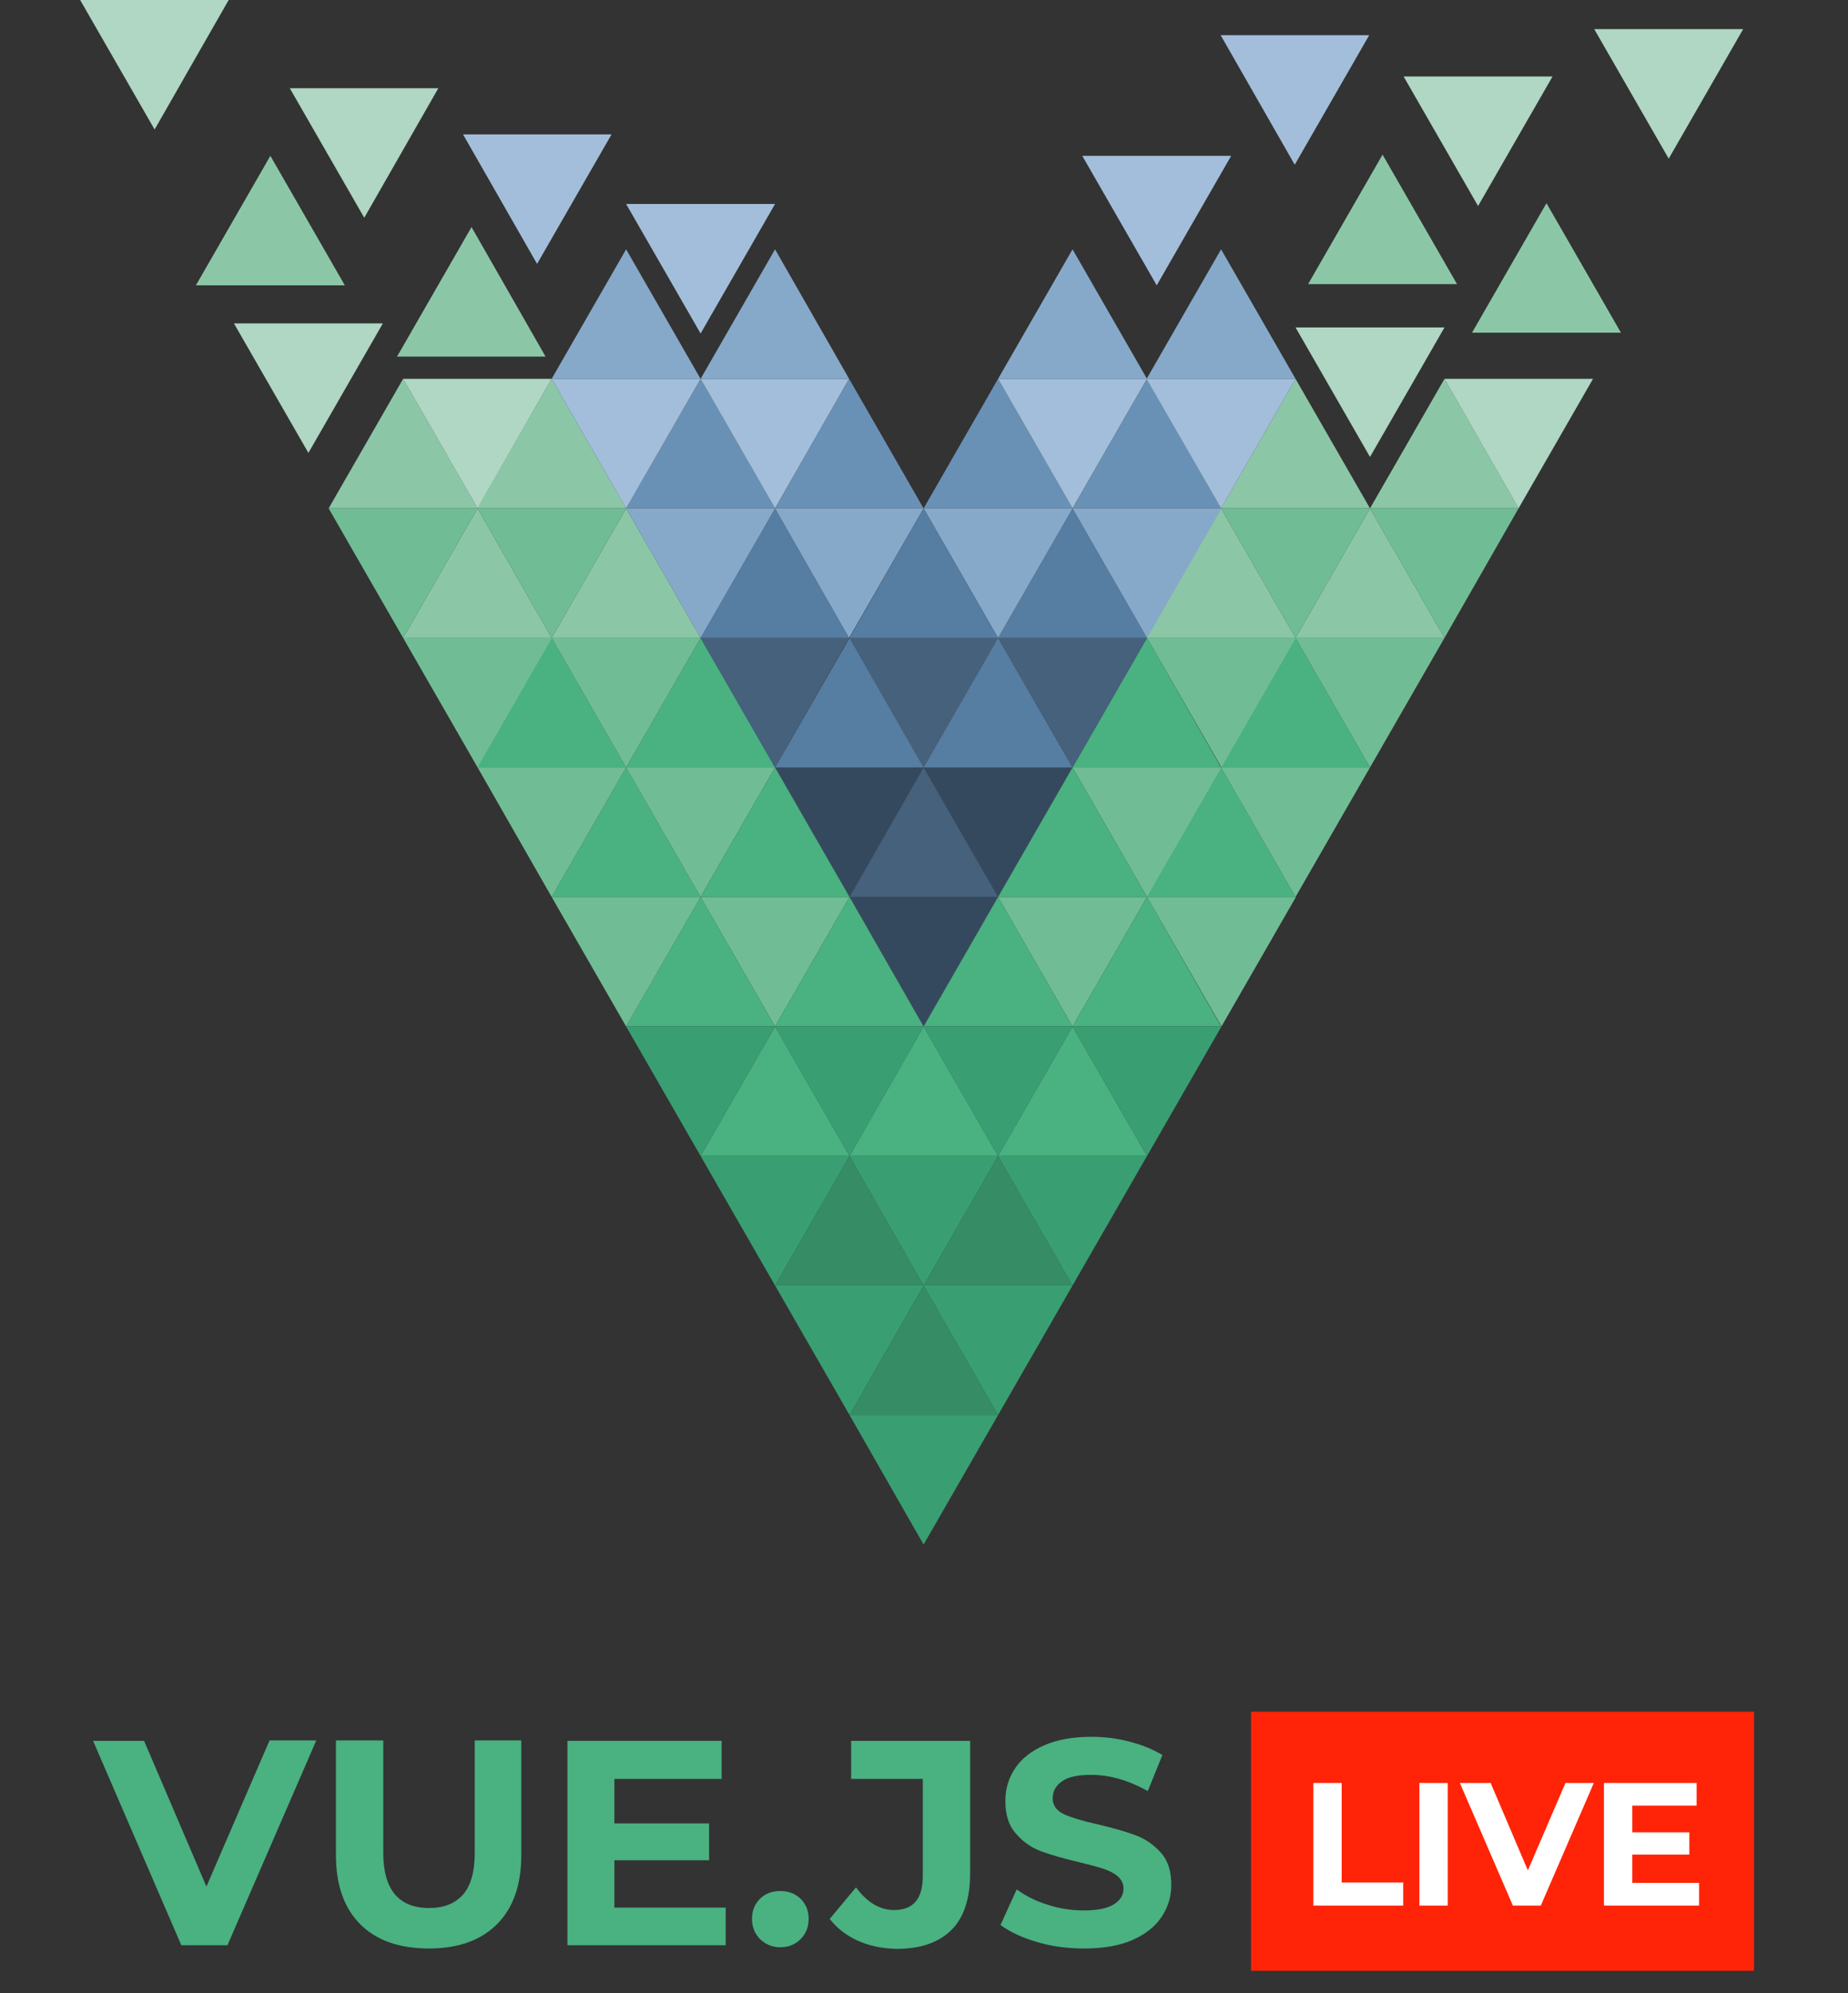 <?xml version="1.0" encoding="utf-8"?>
<!-- Generator: Adobe Illustrator 23.0.5, SVG Export Plug-In . SVG Version: 6.00 Build 0)  -->
<svg version="1.1" id="Layer_1" xmlns="http://www.w3.org/2000/svg" xmlns:xlink="http://www.w3.org/1999/xlink" x="0px" y="0px"
	 viewBox="0 0 456.6 492.4" style="enable-background:new 0 0 456.6 492.4;" xml:space="preserve">
<rect x="0" y="0" width="456.6" height="492.4" fill="#333333" stroke="none"/>
<style type="text/css">
	.st0{fill:#358C65;}
	.st1{fill:#46617C;}
	.st2{fill:#4AB181;}
	.st3{fill:#70BD95;}
	.st4{fill:#8BC7A7;}
	.st5{fill:#567DA2;}
	.st6{fill:#35495E;}
	.st7{fill:#87A9C9;}
	.st8{fill:#AFD7C3;}
	.st9{fill:#A3BEDA;}
	.st10{fill:#6991B5;}
	.st11{fill:#399F73;}
	.st12{fill:#FF2407;}
	.st13{fill:#FFFFFF;}
</style>
<path class="st0" d="M246.6,349.6h-36.7l18.3-32L246.6,349.6z M228.2,349.6l-9.2-16h18.4"/>
<path class="st1" d="M209.9,157.6h36.7l-18.4,32L209.9,157.6z M228.2,157.6l9.2,16H219"/>
<path class="st2" d="M173.1,221.6h-36.8l18.4-32L173.1,221.6L173.1,221.6z M154.7,221.6l-9.2-16h18.4 M320.1,221.6h-36.8l18.4-32
	L320.1,221.6z M301.7,221.6l-9.2-16h18.4 M209.9,285.6h-36.8l18.4-32L209.9,285.6L209.9,285.6z M191.5,285.6l-9.2-16h18.4"/>
<path class="st3" d="M246.6,221.6h36.8l-18.4,32L246.6,221.6z M265,221.6l9.2,16h-18.4"/>
<path class="st4" d="M136.3,157.6H99.6l18.4-32L136.3,157.6z M118,157.6l-9.2-16h18.3"/>
<path class="st5" d="M283.4,157.6h-36.8l18.4-32L283.4,157.6z M265,157.6l-9.2-16h18.4"/>
<path class="st2" d="M246.6,285.6h-36.7l18.3-32L246.6,285.6z M228.2,285.6l-9.2-16h18.4"/>
<path class="st6" d="M209.9,221.6h36.7l-18.4,32L209.9,221.6z M228.2,221.6l9.2,16H219"/>
<path class="st4" d="M173.1,157.6h-36.8l18.4-32L173.1,157.6L173.1,157.6z M154.7,157.6l-9.2-16h18.4 M320.1,157.6h-36.8l18.4-32
	L320.1,157.6z M301.7,157.6l-9.2-16h18.4"/>
<path class="st2" d="M283.4,285.6h-36.8l18.4-32L283.4,285.6z M265,285.6l-9.2-16h18.4"/>
<path class="st3" d="M173.1,221.6h36.8l-18.4,32L173.1,221.6L173.1,221.6z M191.5,221.6l9.2,16h-18.4"/>
<path class="st5" d="M209.8,157.6h-36.7l18.4-32L209.8,157.6z M191.5,157.6l-9.2-16h18.4"/>
<path class="st4" d="M356.9,157.6h-36.8l18.4-32L356.9,157.6z M338.5,157.6l-9.2-16h18.4"/>
<path class="st0" d="M228.2,317.6h-36.7l18.4-32L228.2,317.6z M209.9,317.6l-9.2-16H219"/>
<path class="st6" d="M228.2,189.6H265l-18.4,32L228.2,189.6L228.2,189.6z M246.6,189.6l9.2,16h-18.4"/>
<path class="st2" d="M154.7,189.6h-36.8l18.4-32L154.7,189.6L154.7,189.6z M136.3,189.6l-9.2-16h18.3 M301.7,189.6H265l18.4-32
	L301.7,189.6L301.7,189.6z M283.4,189.6l-9.2-16h18.3 M191.5,253.6h-36.8l18.4-32L191.5,253.6L191.5,253.6z M173.1,253.6l-9.2-16
	h18.4"/>
<path class="st4" d="M118,125.6H81.2l18.4-32L118,125.6z M99.6,125.6l-9.2-16h18.4"/>
<path class="st7" d="M173.1,93.6h-36.8l18.4-32L173.1,93.6L173.1,93.6z M154.7,93.6l-9.2-16h18.4 M283.4,93.6h-36.8l18.4-32
	L283.4,93.6z M265,93.6l-9.2-16h18.4"/>
<path class="st8" d="M136.3,93.6H99.6l18.4,32L136.3,93.6z M118,93.6l-9.2,16h18.3"/>
<path class="st9" d="M304.2,38.5h-36.8l18.4,32L304.2,38.5z M285.9,38.5l-9.2,16H295"/>
<path class="st10" d="M265,125.6h-36.8l18.4-32L265,125.6z M246.6,125.6l-9.2-16h18.4"/>
<path class="st4" d="M360,70.2h-36.8l18.4-32L360,70.2z M341.6,70.2l-9.2-16h18.4"/>
<path class="st9" d="M283.4,93.6h-36.8l18.4,32L283.4,93.6z M265,93.6l-9.2,16h18.4"/>
<path class="st8" d="M56.5,0H19.8l18.4,32L56.5,0z M38.1,0l-9.2,16h18.4"/>
<path class="st2" d="M265,253.6h-36.8l18.4-32L265,253.6z M246.6,253.6l-9.2-16h18.4"/>
<path class="st10" d="M191.5,125.6h-36.8l18.4-32L191.5,125.6L191.5,125.6z M173.1,125.6l-9.2-16h18.4"/>
<path class="st4" d="M134.8,88.1H98.1l18.4-32L134.8,88.1z M116.4,88.1l-9.2-16h18.4"/>
<path class="st9" d="M209.8,93.6h-36.7l18.4,32L209.8,93.6z M191.5,93.6l-9.2,16h18.4 M151.1,33.2h-36.7l18.3,32
	C132.7,65.2,151.1,33.2,151.1,33.2z M132.7,33.2l-9.2,16h18.4"/>
<path class="st4" d="M338.5,125.6h-36.8l18.4-32L338.5,125.6z M320.1,125.6l-9.2-16h18.4"/>
<path class="st8" d="M430.7,7.2h-36.8l18.4,32C412.3,39.2,430.7,7.2,430.7,7.2z M412.3,7.2l-9.2,16h18.3 M356.9,80.9h-36.8l18.4,32
	L356.9,80.9z M338.5,80.9l-9.2,16h18.4"/>
<path class="st9" d="M338.3,8.7h-36.7l18.3,32L338.3,8.7L338.3,8.7z M319.9,8.7l-9.2,16h18.4"/>
<path class="st0" d="M265,317.6h-36.8l18.4-32L265,317.6z M246.6,317.6l-9.2-16h18.4"/>
<path class="st6" d="M191.5,189.6h36.7l-18.3,32L191.5,189.6z M209.9,189.6l9.2,16h-18.4"/>
<path class="st2" d="M191.5,189.6h-36.8l18.4-32L191.5,189.6L191.5,189.6z M173.1,189.6l-9.2-16h18.4 M338.5,189.6h-36.8l18.4-32
	L338.5,189.6z M320.1,189.6l-9.2-16h18.4 M228.2,253.6h-36.7l18.4-32L228.2,253.6z M209.9,253.6l-9.2-16H219"/>
<path class="st4" d="M154.7,125.6h-36.8l18.4-32L154.7,125.6L154.7,125.6z M136.3,125.6l-9.2-16h18.3"/>
<path class="st7" d="M209.8,93.6h-36.7l18.4-32L209.8,93.6z M191.5,93.6l-9.2-16h18.4 M320.1,93.6h-36.8l18.4-32L320.1,93.6z
	 M301.7,93.6l-9.2-16h18.4"/>
<path class="st9" d="M173.1,93.6h-36.8l18.4,32L173.1,93.6L173.1,93.6z M154.7,93.6l-9.2,16h18.4 M191.5,50.4h-36.8l18.4,32
	L191.5,50.4L191.5,50.4z M173.1,50.4l-9.2,16h18.4"/>
<path class="st10" d="M301.7,125.6H265l18.4-32L301.7,125.6L301.7,125.6z M283.4,125.6l-9.2-16h18.3"/>
<path class="st4" d="M400.5,82.2h-36.8l18.4-32L400.5,82.2z M382.1,82.2l-9.2-16h18.4"/>
<path class="st9" d="M320.1,93.6h-36.8l18.4,32L320.1,93.6z M301.7,93.6l-9.2,16h18.4"/>
<path class="st8" d="M94.6,79.9H57.8l18.4,32L94.6,79.9z M76.2,79.9l-9.2,16h18.3"/>
<path class="st2" d="M301.7,253.6H265l18.4-32L301.7,253.6L301.7,253.6z M283.4,253.6l-9.2-16h18.3"/>
<path class="st10" d="M228.2,125.6h-36.7l18.3-32L228.2,125.6z M209.8,125.6l-9.2-16H219"/>
<path class="st4" d="M85.2,70.5H48.4l18.4-32C66.8,38.5,85.2,70.5,85.2,70.5z M66.8,70.5l-9.2-16H76"/>
<path class="st8" d="M108.3,21.8H71.6l18.4,32L108.3,21.8z M89.9,21.8l-9.2,16h18.4"/>
<path class="st4" d="M375.2,125.6h-36.7l18.4-32L375.2,125.6L375.2,125.6z M356.9,125.6l-9.2-16h18.4"/>
<path class="st8" d="M393.6,93.6h-36.7l18.3,32L393.6,93.6L393.6,93.6z M375.2,93.6l-9.2,16h18.4 M383.6,18.9h-36.8l18.4,32
	C365.2,50.9,383.6,18.9,383.6,18.9z M365.2,18.9l-9.2,16h18.4"/>
<path class="st11" d="M191.5,317.6h36.7l-18.3,32L191.5,317.6z M209.9,317.6l9.2,16h-18.4"/>
<path class="st5" d="M265,189.6h-36.8l18.4-32L265,189.6z M246.6,189.6l-9.2-16h18.4"/>
<path class="st3" d="M118,189.6h36.7l-18.4,32L118,189.6z M136.3,189.6l9.2,16h-18.3 M265,189.6h36.8l-18.4,32L265,189.6z
	 M283.4,189.6l9.2,16h-18.3"/>
<path class="st11" d="M154.7,253.6h36.8l-18.4,32L154.7,253.6L154.7,253.6z M173.1,253.6l9.2,16h-18.4"/>
<path class="st3" d="M81.2,125.6H118l-18.4,32C99.6,157.6,81.2,125.6,81.2,125.6z M99.6,125.6l9.2,16H90.4"/>
<path class="st7" d="M228.2,125.6H265l-18.4,32L228.2,125.6L228.2,125.6z M246.6,125.6l9.2,16h-18.4"/>
<path class="st11" d="M228.2,253.6H265l-18.4,32L228.2,253.6L228.2,253.6z M246.6,253.6l9.2,16h-18.4"/>
<path class="st7" d="M154.7,125.6h36.8l-18.4,32L154.7,125.6L154.7,125.6z M173.1,125.6l9.2,16h-18.4"/>
<path class="st3" d="M301.7,125.6h36.8l-18.4,32C320.1,157.6,301.7,125.6,301.7,125.6z M320.1,125.6l9.2,16h-18.4"/>
<path class="st11" d="M228.2,317.6H265l-18.4,32L228.2,317.6L228.2,317.6z M246.6,317.6l9.2,16h-18.4"/>
<path class="st5" d="M228.2,189.6h-36.7l18.4-32L228.2,189.6z M209.9,189.6l-9.2-16H219"/>
<path class="st3" d="M154.7,189.6h36.8l-18.4,32L154.7,189.6L154.7,189.6z M173.1,189.6l9.2,16h-18.4 M301.7,189.6h36.8l-18.4,32
	L301.7,189.6z M320.1,189.6l9.2,16h-18.4"/>
<path class="st11" d="M191.5,253.6h36.7l-18.3,32L191.5,253.6z M209.9,253.6l9.2,16h-18.4"/>
<path class="st3" d="M118,125.6h36.7l-18.4,32C136.3,157.6,118,125.6,118,125.6z M136.3,125.6l9.2,16h-18.3"/>
<path class="st7" d="M265,125.6h36.8l-18.4,32C283.4,157.6,265,125.6,265,125.6z M283.4,125.6l9.2,16h-18.3"/>
<path class="st11" d="M265,253.6h36.8l-18.4,32L265,253.6z M283.4,253.6l9.2,16h-18.3"/>
<path class="st7" d="M191.5,125.6h36.7l-18.4,32C209.8,157.6,191.5,125.6,191.5,125.6z M209.8,125.6l9.2,16h-18.4"/>
<path class="st3" d="M338.5,125.6h36.7l-18.3,32L338.5,125.6L338.5,125.6z M356.9,125.6l9.2,16h-18.4"/>
<path class="st11" d="M209.9,349.6h36.7l-18.4,32L209.9,349.6z M228.2,349.6l9.2,16H219"/>
<path class="st5" d="M246.6,157.6h-36.7l18.3-32L246.6,157.6z M228.2,157.6l-9.2-16h18.4"/>
<path class="st3" d="M136.3,221.6h36.8l-18.4,32L136.3,221.6L136.3,221.6z M154.7,221.6l9.2,16h-18.4 M283.4,221.6h36.8l-18.4,32
	L283.4,221.6z M301.7,221.6l9.2,16h-18.4"/>
<path class="st11" d="M173.1,285.6h36.8l-18.4,32L173.1,285.6L173.1,285.6z M191.5,285.6l9.2,16h-18.4"/>
<path class="st2" d="M283.4,221.6h-36.8l18.4-32L283.4,221.6z M265,221.6l-9.2-16h18.4"/>
<path class="st3" d="M99.6,157.6h36.8l-18.4,32C118,189.6,99.6,157.6,99.6,157.6z M118,157.6l9.2,16h-18.4"/>
<path class="st1" d="M246.6,157.6h36.8l-18.4,32L246.6,157.6z M265,157.6l9.2,16h-18.4"/>
<path class="st11" d="M209.9,285.6h36.7l-18.4,32L209.9,285.6z M228.2,285.6l9.2,16H219"/>
<path class="st1" d="M246.6,221.6h-36.7l18.3-32L246.6,221.6z M228.2,221.6l-9.2-16h18.4"/>
<path class="st3" d="M136.3,157.6h36.8l-18.4,32L136.3,157.6L136.3,157.6z M154.7,157.6l9.2,16h-18.4 M283.4,157.6h36.8l-18.4,32
	L283.4,157.6z M301.7,157.6l9.2,16h-18.4"/>
<path class="st11" d="M246.6,285.6h36.8l-18.4,32L246.6,285.6z M265,285.6l9.2,16h-18.4"/>
<path class="st2" d="M209.9,221.6h-36.8l18.4-32L209.9,221.6L209.9,221.6z M191.5,221.6l-9.2-16h18.4"/>
<path class="st1" d="M173.1,157.6h36.7l-18.3,32L173.1,157.6z M191.5,157.6l9.2,16h-18.4"/>
<path class="st3" d="M320.1,157.6h36.8l-18.4,32L320.1,157.6z M338.5,157.6l9.2,16h-18.4 M0,0 M0,0"/>
<g>
	<path class="st2" d="M78.1,430.1l-21.9,50.5H44.8L23,430.1h12.6L51,466.1l15.6-36.1H78.1z"/>
	<path class="st2" d="M89,475.4c-4-4-6-9.7-6-17.1v-28.3h11.7v27.8c0,9,3.8,13.6,11.3,13.6c3.7,0,6.4-1.1,8.4-3.3
		c1.9-2.2,2.9-5.6,2.9-10.3v-27.8h11.5v28.3c0,7.4-2,13.1-6,17.1c-4,4-9.6,6-16.8,6C98.6,481.4,93,479.4,89,475.4z"/>
	<path class="st2" d="M179.3,471.2v9.4h-39.1v-50.5h38.1v9.4h-26.5v11h23.4v9.1h-23.4v11.7H179.3z"/>
	<path class="st2" d="M187.8,479.1c-1.3-1.3-2-3-2-5c0-2.1,0.7-3.7,2-5c1.3-1.3,3-1.9,5-1.9c2,0,3.6,0.6,5,1.9c1.3,1.3,2,2.9,2,5
		c0,2-0.7,3.7-2,5c-1.3,1.3-3,2-5,2C190.8,481.1,189.2,480.4,187.8,479.1z"/>
	<path class="st2" d="M212,479.5c-2.9-1.3-5.2-3.1-7-5.4l6.5-7.8c2.7,3.7,5.9,5.6,9.4,5.6c4.8,0,7.1-2.8,7.1-8.4v-24h-17.7v-9.4
		h29.4v32.7c0,6.2-1.5,10.9-4.6,14c-3.1,3.1-7.6,4.7-13.6,4.7C218,481.4,214.9,480.8,212,479.5z"/>
	<path class="st2" d="M256.2,479.8c-3.7-1.1-6.7-2.5-9-4.2l4-8.8c2.2,1.6,4.7,2.9,7.7,3.8c3,1,6,1.4,8.9,1.4c3.3,0,5.8-0.5,7.4-1.5
		c1.6-1,2.4-2.3,2.4-3.9c0-1.2-0.5-2.2-1.4-3c-0.9-0.8-2.1-1.4-3.6-1.9c-1.5-0.5-3.5-1-5.9-1.6c-3.8-0.9-7-1.8-9.4-2.7
		c-2.5-0.9-4.6-2.4-6.3-4.4c-1.8-2-2.6-4.7-2.6-8.1c0-2.9,0.8-5.6,2.4-8c1.6-2.4,4-4.3,7.2-5.7c3.2-1.4,7.1-2.1,11.7-2.1
		c3.2,0,6.4,0.4,9.4,1.2c3.1,0.8,5.8,1.9,8.1,3.3l-3.6,8.9c-4.7-2.6-9.3-4-14-4c-3.3,0-5.7,0.5-7.2,1.6c-1.6,1.1-2.3,2.5-2.3,4.2
		c0,1.7,0.9,3,2.7,3.9c1.8,0.8,4.6,1.7,8.3,2.5c3.8,0.9,7,1.8,9.4,2.7c2.5,0.9,4.6,2.4,6.3,4.3c1.8,2,2.6,4.6,2.6,8
		c0,2.9-0.8,5.5-2.4,7.9c-1.6,2.4-4,4.3-7.2,5.7c-3.2,1.4-7.1,2.1-11.8,2.1C263.7,481.4,259.9,480.9,256.2,479.8z"/>
</g>
<rect x="309.1" y="422.9" class="st12" width="124.3" height="64"/>
<g>
	<path class="st13" d="M324.5,440.5h7v24.6h15.2v5.7h-22.2V440.5z"/>
	<path class="st13" d="M350.7,440.5h7v30.3h-7V440.5z"/>
	<path class="st13" d="M393.8,440.5l-13.1,30.3h-6.9l-13.1-30.3h7.6l9.2,21.6l9.3-21.6H393.8z"/>
	<path class="st13" d="M419.8,465.2v5.6h-23.5v-30.3h22.9v5.6h-15.9v6.6h14.1v5.5h-14.1v7H419.8z"/>
</g>
</svg>
